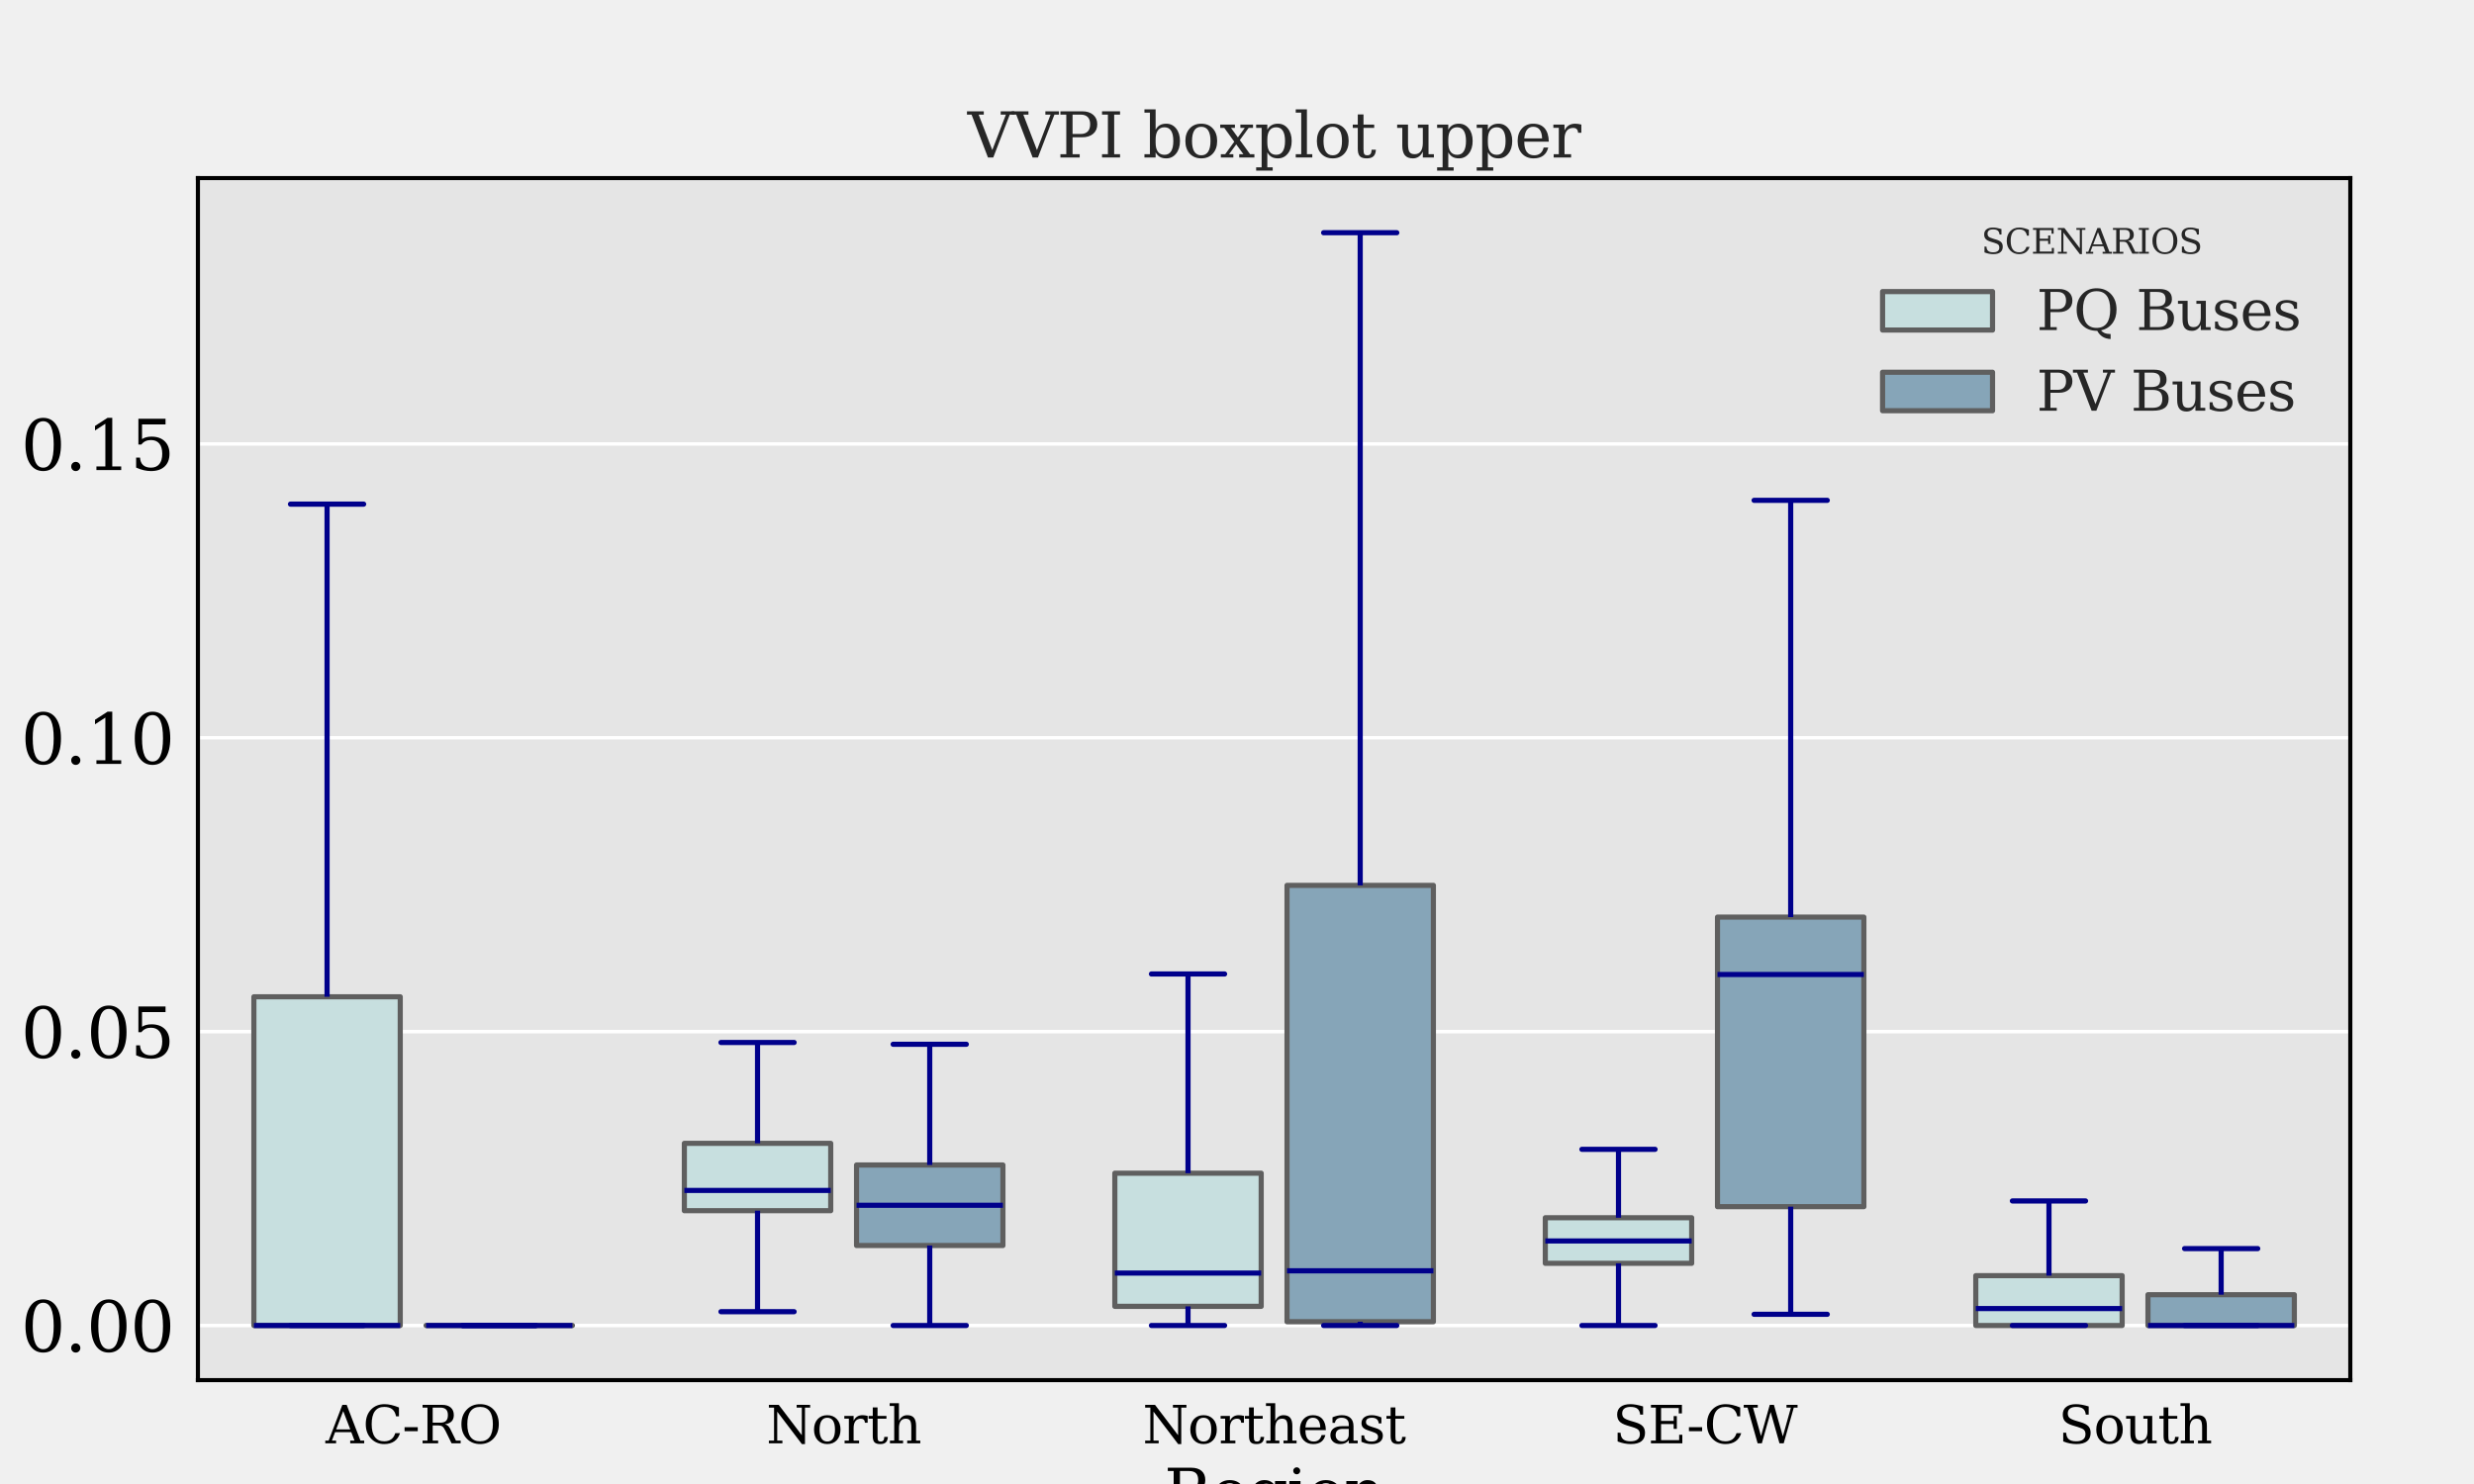 <?xml version="1.0" encoding="utf-8" standalone="no"?>
<!DOCTYPE svg PUBLIC "-//W3C//DTD SVG 1.1//EN"
  "http://www.w3.org/Graphics/SVG/1.1/DTD/svg11.dtd">
<svg xmlns:xlink="http://www.w3.org/1999/xlink" width="720pt" height="432pt" viewBox="0 0 720 432" xmlns="http://www.w3.org/2000/svg" version="1.1">
 <defs>
  <style type="text/css">*{stroke-linejoin: round; stroke-linecap: butt}</style>
 </defs>
 <g id="figure_1">
  <g id="patch_1">
   <path d="M 0 432 
L 720 432 
L 720 0 
L 0 0 
z
" style="fill: #f0f0f0"/>
  </g>
  <g id="axes_1">
   <g id="patch_2">
    <path d="M 57.6 401.76 
L 684 401.76 
L 684 51.84 
L 57.6 51.84 
z
" style="fill: #e5e5e5"/>
   </g>
   <g id="matplotlib.axis_1">
    <g id="xtick_1">
     <g id="line2d_1"/>
     <g id="text_1">
      <!-- AC-RO -->
      <g transform="translate(94.754 420.158) scale(0.15 -0.15)">
       <defs>
        <path id="DejaVuSerif-41" d="M 1281 1691 
L 2994 1691 
L 2138 3909 
L 1281 1691 
z
M -38 0 
L -38 331 
L 372 331 
L 2034 4666 
L 2559 4666 
L 4225 331 
L 4684 331 
L 4684 0 
L 2988 0 
L 2988 331 
L 3506 331 
L 3116 1356 
L 1153 1356 
L 763 331 
L 1275 331 
L 1275 0 
L -38 0 
z
" transform="scale(0.016)"/>
        <path id="DejaVuSerif-43" d="M 4513 1234 
Q 4306 581 3820 245 
Q 3334 -91 2591 -91 
Q 2134 -91 1743 65 
Q 1353 222 1050 525 
Q 700 875 529 1320 
Q 359 1766 359 2328 
Q 359 3416 987 4083 
Q 1616 4750 2644 4750 
Q 3025 4750 3456 4650 
Q 3888 4550 4384 4347 
L 4384 3272 
L 4031 3272 
Q 3916 3859 3567 4137 
Q 3219 4416 2591 4416 
Q 1844 4416 1459 3886 
Q 1075 3356 1075 2328 
Q 1075 1303 1459 773 
Q 1844 244 2591 244 
Q 3113 244 3450 492 
Q 3788 741 3938 1234 
L 4513 1234 
z
" transform="scale(0.016)"/>
        <path id="DejaVuSerif-2d" d="M 281 1959 
L 1881 1959 
L 1881 1472 
L 281 1472 
L 281 1959 
z
" transform="scale(0.016)"/>
        <path id="DejaVuSerif-52" d="M 3066 2316 
Q 3284 2256 3442 2114 
Q 3600 1972 3725 1716 
L 4403 331 
L 4972 331 
L 4972 0 
L 3872 0 
L 3144 1484 
Q 2934 1916 2759 2042 
Q 2584 2169 2278 2169 
L 1581 2169 
L 1581 331 
L 2241 331 
L 2241 0 
L 353 0 
L 353 331 
L 947 331 
L 947 4331 
L 353 4331 
L 353 4666 
L 2719 4666 
Q 3400 4666 3770 4341 
Q 4141 4016 4141 3419 
Q 4141 2938 3870 2661 
Q 3600 2384 3066 2316 
z
M 1581 2503 
L 2503 2503 
Q 2975 2503 3200 2726 
Q 3425 2950 3425 3419 
Q 3425 3888 3200 4109 
Q 2975 4331 2503 4331 
L 1581 4331 
L 1581 2503 
z
" transform="scale(0.016)"/>
        <path id="DejaVuSerif-4f" d="M 2625 244 
Q 3391 244 3781 770 
Q 4172 1297 4172 2328 
Q 4172 3363 3781 3889 
Q 3391 4416 2625 4416 
Q 1856 4416 1465 3889 
Q 1075 3363 1075 2328 
Q 1075 1297 1465 770 
Q 1856 244 2625 244 
z
M 2625 -91 
Q 2150 -91 1751 65 
Q 1353 222 1050 525 
Q 700 875 529 1319 
Q 359 1763 359 2328 
Q 359 2894 529 3339 
Q 700 3784 1050 4134 
Q 1356 4441 1750 4595 
Q 2144 4750 2625 4750 
Q 3641 4750 4266 4084 
Q 4891 3419 4891 2328 
Q 4891 1769 4719 1320 
Q 4547 872 4197 525 
Q 3891 219 3497 64 
Q 3103 -91 2625 -91 
z
" transform="scale(0.016)"/>
       </defs>
       <use xlink:href="#DejaVuSerif-41"/>
       <use xlink:href="#DejaVuSerif-43" x="72.217"/>
       <use xlink:href="#DejaVuSerif-2d" x="148.73"/>
       <use xlink:href="#DejaVuSerif-52" x="182.52"/>
       <use xlink:href="#DejaVuSerif-4f" x="257.812"/>
      </g>
     </g>
    </g>
    <g id="xtick_2">
     <g id="line2d_2"/>
     <g id="text_2">
      <!-- North -->
      <g transform="translate(223.013 420.158) scale(0.15 -0.15)">
       <defs>
        <path id="DejaVuSerif-4e" d="M 313 0 
L 313 331 
L 941 331 
L 941 4331 
L 313 4331 
L 313 4666 
L 1509 4666 
L 4306 984 
L 4306 4331 
L 3681 4331 
L 3681 4666 
L 5319 4666 
L 5319 4331 
L 4691 4331 
L 4691 -91 
L 4313 -91 
L 1325 3841 
L 1325 331 
L 1953 331 
L 1953 0 
L 313 0 
z
" transform="scale(0.016)"/>
        <path id="DejaVuSerif-6f" d="M 1925 219 
Q 2388 219 2623 584 
Q 2859 950 2859 1663 
Q 2859 2375 2623 2739 
Q 2388 3103 1925 3103 
Q 1463 3103 1227 2739 
Q 991 2375 991 1663 
Q 991 950 1228 584 
Q 1466 219 1925 219 
z
M 1925 -91 
Q 1200 -91 759 389 
Q 319 869 319 1663 
Q 319 2456 758 2934 
Q 1197 3413 1925 3413 
Q 2653 3413 3092 2934 
Q 3531 2456 3531 1663 
Q 3531 869 3092 389 
Q 2653 -91 1925 -91 
z
" transform="scale(0.016)"/>
        <path id="DejaVuSerif-72" d="M 3059 3328 
L 3059 2497 
L 2728 2497 
Q 2713 2744 2591 2866 
Q 2469 2988 2234 2988 
Q 1809 2988 1582 2694 
Q 1356 2400 1356 1850 
L 1356 331 
L 2022 331 
L 2022 0 
L 263 0 
L 263 331 
L 781 331 
L 781 2994 
L 231 2994 
L 231 3322 
L 1356 3322 
L 1356 2731 
Q 1525 3078 1790 3245 
Q 2056 3413 2438 3413 
Q 2578 3413 2733 3391 
Q 2888 3369 3059 3328 
z
" transform="scale(0.016)"/>
        <path id="DejaVuSerif-74" d="M 691 2988 
L 184 2988 
L 184 3322 
L 691 3322 
L 691 4353 
L 1269 4353 
L 1269 3322 
L 2350 3322 
L 2350 2988 
L 1269 2988 
L 1269 878 
Q 1269 456 1350 337 
Q 1431 219 1650 219 
Q 1875 219 1978 351 
Q 2081 484 2088 781 
L 2522 781 
Q 2497 328 2275 118 
Q 2053 -91 1600 -91 
Q 1103 -91 897 129 
Q 691 350 691 878 
L 691 2988 
z
" transform="scale(0.016)"/>
        <path id="DejaVuSerif-68" d="M 263 0 
L 263 331 
L 781 331 
L 781 4531 
L 231 4531 
L 231 4863 
L 1356 4863 
L 1356 2731 
Q 1516 3069 1770 3241 
Q 2025 3413 2363 3413 
Q 2913 3413 3172 3097 
Q 3431 2781 3431 2113 
L 3431 331 
L 3944 331 
L 3944 0 
L 2356 0 
L 2356 331 
L 2853 331 
L 2853 1931 
Q 2853 2541 2704 2764 
Q 2556 2988 2175 2988 
Q 1775 2988 1565 2697 
Q 1356 2406 1356 1850 
L 1356 331 
L 1856 331 
L 1856 0 
L 263 0 
z
" transform="scale(0.016)"/>
       </defs>
       <use xlink:href="#DejaVuSerif-4e"/>
       <use xlink:href="#DejaVuSerif-6f" x="87.5"/>
       <use xlink:href="#DejaVuSerif-72" x="147.705"/>
       <use xlink:href="#DejaVuSerif-74" x="195.508"/>
       <use xlink:href="#DejaVuSerif-68" x="235.693"/>
      </g>
     </g>
    </g>
    <g id="xtick_3">
     <g id="line2d_3"/>
     <g id="text_3">
      <!-- Northeast -->
      <g transform="translate(332.52 420.158) scale(0.15 -0.15)">
       <defs>
        <path id="DejaVuSerif-65" d="M 3469 1600 
L 991 1600 
L 991 1575 
Q 991 903 1244 561 
Q 1497 219 1991 219 
Q 2369 219 2611 417 
Q 2853 616 2950 1006 
L 3413 1006 
Q 3275 459 2904 184 
Q 2534 -91 1931 -91 
Q 1203 -91 761 389 
Q 319 869 319 1663 
Q 319 2450 753 2931 
Q 1188 3413 1894 3413 
Q 2647 3413 3050 2948 
Q 3453 2484 3469 1600 
z
M 2791 1931 
Q 2772 2513 2545 2808 
Q 2319 3103 1894 3103 
Q 1497 3103 1269 2806 
Q 1041 2509 991 1931 
L 2791 1931 
z
" transform="scale(0.016)"/>
        <path id="DejaVuSerif-61" d="M 2547 1044 
L 2547 1747 
L 1806 1747 
Q 1378 1747 1168 1562 
Q 959 1378 959 997 
Q 959 650 1171 447 
Q 1384 244 1747 244 
Q 2106 244 2326 466 
Q 2547 688 2547 1044 
z
M 3122 2075 
L 3122 331 
L 3634 331 
L 3634 0 
L 2547 0 
L 2547 359 
Q 2356 128 2106 18 
Q 1856 -91 1522 -91 
Q 969 -91 644 203 
Q 319 497 319 997 
Q 319 1513 691 1797 
Q 1063 2081 1741 2081 
L 2547 2081 
L 2547 2309 
Q 2547 2688 2317 2895 
Q 2088 3103 1672 3103 
Q 1328 3103 1125 2947 
Q 922 2791 872 2484 
L 575 2484 
L 575 3156 
Q 875 3284 1158 3348 
Q 1441 3413 1709 3413 
Q 2400 3413 2761 3070 
Q 3122 2728 3122 2075 
z
" transform="scale(0.016)"/>
        <path id="DejaVuSerif-73" d="M 359 184 
L 359 959 
L 691 959 
Q 703 588 923 403 
Q 1144 219 1575 219 
Q 1963 219 2166 364 
Q 2369 509 2369 788 
Q 2369 1006 2220 1140 
Q 2072 1275 1594 1428 
L 1178 1569 
Q 750 1706 558 1912 
Q 366 2119 366 2438 
Q 366 2894 700 3153 
Q 1034 3413 1625 3413 
Q 1888 3413 2178 3344 
Q 2469 3275 2778 3144 
L 2778 2419 
L 2447 2419 
Q 2434 2741 2221 2922 
Q 2009 3103 1644 3103 
Q 1281 3103 1095 2975 
Q 909 2847 909 2591 
Q 909 2381 1050 2254 
Q 1191 2128 1613 1997 
L 2069 1856 
Q 2541 1709 2748 1489 
Q 2956 1269 2956 922 
Q 2956 450 2595 179 
Q 2234 -91 1600 -91 
Q 1278 -91 972 -22 
Q 666 47 359 184 
z
" transform="scale(0.016)"/>
       </defs>
       <use xlink:href="#DejaVuSerif-4e"/>
       <use xlink:href="#DejaVuSerif-6f" x="87.5"/>
       <use xlink:href="#DejaVuSerif-72" x="147.705"/>
       <use xlink:href="#DejaVuSerif-74" x="195.508"/>
       <use xlink:href="#DejaVuSerif-68" x="235.693"/>
       <use xlink:href="#DejaVuSerif-65" x="300.098"/>
       <use xlink:href="#DejaVuSerif-61" x="359.277"/>
       <use xlink:href="#DejaVuSerif-73" x="418.896"/>
       <use xlink:href="#DejaVuSerif-74" x="470.215"/>
      </g>
     </g>
    </g>
    <g id="xtick_4">
     <g id="line2d_4"/>
     <g id="text_4">
      <!-- SE-CW -->
      <g transform="translate(469.345 420.158) scale(0.15 -0.15)">
       <defs>
        <path id="DejaVuSerif-53" d="M 594 225 
L 594 1288 
L 953 1284 
Q 969 753 1261 498 
Q 1553 244 2150 244 
Q 2706 244 2998 464 
Q 3291 684 3291 1106 
Q 3291 1444 3114 1625 
Q 2938 1806 2369 1978 
L 1753 2163 
Q 1084 2366 811 2669 
Q 538 2972 538 3500 
Q 538 4094 959 4422 
Q 1381 4750 2144 4750 
Q 2469 4750 2856 4679 
Q 3244 4609 3681 4475 
L 3681 3481 
L 3328 3481 
Q 3275 3975 2998 4195 
Q 2722 4416 2156 4416 
Q 1663 4416 1405 4214 
Q 1147 4013 1147 3628 
Q 1147 3294 1340 3103 
Q 1534 2913 2163 2725 
L 2741 2553 
Q 3375 2363 3645 2067 
Q 3916 1772 3916 1275 
Q 3916 597 3481 253 
Q 3047 -91 2188 -91 
Q 1803 -91 1404 -12 
Q 1006 66 594 225 
z
" transform="scale(0.016)"/>
        <path id="DejaVuSerif-45" d="M 353 0 
L 353 331 
L 947 331 
L 947 4331 
L 353 4331 
L 353 4666 
L 4109 4666 
L 4109 3628 
L 3725 3628 
L 3725 4281 
L 1581 4281 
L 1581 2719 
L 3109 2719 
L 3109 3303 
L 3494 3303 
L 3494 1753 
L 3109 1753 
L 3109 2338 
L 1581 2338 
L 1581 384 
L 3775 384 
L 3775 1038 
L 4159 1038 
L 4159 0 
L 353 0 
z
" transform="scale(0.016)"/>
        <path id="DejaVuSerif-57" d="M 4878 0 
L 4366 0 
L 3297 3794 
L 2228 0 
L 1716 0 
L 494 4331 
L 31 4331 
L 31 4666 
L 1734 4666 
L 1734 4331 
L 1153 4331 
L 2125 884 
L 3188 4666 
L 3694 4666 
L 4775 844 
L 5753 4331 
L 5216 4331 
L 5216 4666 
L 6559 4666 
L 6559 4331 
L 6100 4331 
L 4878 0 
z
" transform="scale(0.016)"/>
       </defs>
       <use xlink:href="#DejaVuSerif-53"/>
       <use xlink:href="#DejaVuSerif-45" x="68.506"/>
       <use xlink:href="#DejaVuSerif-2d" x="143.379"/>
       <use xlink:href="#DejaVuSerif-43" x="177.168"/>
       <use xlink:href="#DejaVuSerif-57" x="253.682"/>
      </g>
     </g>
    </g>
    <g id="xtick_5">
     <g id="line2d_5"/>
     <g id="text_5">
      <!-- South -->
      <g transform="translate(599.032 420.158) scale(0.15 -0.15)">
       <defs>
        <path id="DejaVuSerif-75" d="M 2266 3322 
L 3341 3322 
L 3341 331 
L 3884 331 
L 3884 0 
L 2766 0 
L 2766 588 
Q 2606 256 2353 82 
Q 2100 -91 1766 -91 
Q 1213 -91 952 223 
Q 691 538 691 1209 
L 691 2988 
L 172 2988 
L 172 3322 
L 1269 3322 
L 1269 1388 
Q 1269 781 1417 556 
Q 1566 331 1947 331 
Q 2347 331 2556 625 
Q 2766 919 2766 1478 
L 2766 2988 
L 2266 2988 
L 2266 3322 
z
" transform="scale(0.016)"/>
       </defs>
       <use xlink:href="#DejaVuSerif-53"/>
       <use xlink:href="#DejaVuSerif-6f" x="68.506"/>
       <use xlink:href="#DejaVuSerif-75" x="128.711"/>
       <use xlink:href="#DejaVuSerif-74" x="193.115"/>
       <use xlink:href="#DejaVuSerif-68" x="233.301"/>
      </g>
     </g>
    </g>
    <g id="text_6">
     <!-- Region -->
     <g transform="translate(338.842 440.698) scale(0.18 -0.18)">
      <defs>
       <path id="DejaVuSerif-67" d="M 3359 2988 
L 3359 72 
Q 3359 -644 2965 -1033 
Q 2572 -1422 1844 -1422 
Q 1516 -1422 1216 -1362 
Q 916 -1303 641 -1184 
L 641 -488 
L 941 -488 
Q 997 -813 1206 -963 
Q 1416 -1113 1806 -1113 
Q 2313 -1113 2548 -827 
Q 2784 -541 2784 72 
L 2784 519 
Q 2616 206 2355 57 
Q 2094 -91 1709 -91 
Q 1097 -91 708 395 
Q 319 881 319 1663 
Q 319 2444 706 2928 
Q 1094 3413 1709 3413 
Q 2094 3413 2355 3264 
Q 2616 3116 2784 2803 
L 2784 3322 
L 3909 3322 
L 3909 2988 
L 3359 2988 
z
M 2784 1825 
Q 2784 2422 2554 2737 
Q 2325 3053 1888 3053 
Q 1444 3053 1217 2703 
Q 991 2353 991 1663 
Q 991 975 1217 622 
Q 1444 269 1888 269 
Q 2325 269 2554 583 
Q 2784 897 2784 1497 
L 2784 1825 
z
" transform="scale(0.016)"/>
       <path id="DejaVuSerif-69" d="M 622 4353 
Q 622 4497 726 4603 
Q 831 4709 978 4709 
Q 1122 4709 1226 4603 
Q 1331 4497 1331 4353 
Q 1331 4206 1228 4103 
Q 1125 4000 978 4000 
Q 831 4000 726 4103 
Q 622 4206 622 4353 
z
M 1356 331 
L 1900 331 
L 1900 0 
L 231 0 
L 231 331 
L 781 331 
L 781 2988 
L 231 2988 
L 231 3322 
L 1356 3322 
L 1356 331 
z
" transform="scale(0.016)"/>
       <path id="DejaVuSerif-6e" d="M 263 0 
L 263 331 
L 781 331 
L 781 2988 
L 231 2988 
L 231 3322 
L 1356 3322 
L 1356 2731 
Q 1516 3069 1770 3241 
Q 2025 3413 2363 3413 
Q 2913 3413 3172 3097 
Q 3431 2781 3431 2113 
L 3431 331 
L 3944 331 
L 3944 0 
L 2356 0 
L 2356 331 
L 2853 331 
L 2853 1931 
Q 2853 2541 2703 2767 
Q 2553 2994 2175 2994 
Q 1775 2994 1565 2701 
Q 1356 2409 1356 1850 
L 1356 331 
L 1856 331 
L 1856 0 
L 263 0 
z
" transform="scale(0.016)"/>
      </defs>
      <use xlink:href="#DejaVuSerif-52"/>
      <use xlink:href="#DejaVuSerif-65" x="75.293"/>
      <use xlink:href="#DejaVuSerif-67" x="134.473"/>
      <use xlink:href="#DejaVuSerif-69" x="198.486"/>
      <use xlink:href="#DejaVuSerif-6f" x="230.469"/>
      <use xlink:href="#DejaVuSerif-6e" x="290.674"/>
     </g>
    </g>
   </g>
   <g id="matplotlib.axis_2">
    <g id="ytick_1">
     <g id="line2d_6">
      <path d="M 57.6 385.855 
L 684 385.855 
" clip-path="url(#p5f3a5cc461)" style="fill: none; stroke: #ffffff; stroke-linecap: round"/>
     </g>
     <g id="line2d_7"/>
     <g id="text_7">
      <!-- 0.00 -->
      <g transform="translate(6.069 393.453) scale(0.2 -0.2)">
       <defs>
        <path id="DejaVuSerif-30" d="M 2034 219 
Q 2513 219 2750 744 
Q 2988 1269 2988 2328 
Q 2988 3391 2750 3916 
Q 2513 4441 2034 4441 
Q 1556 4441 1318 3916 
Q 1081 3391 1081 2328 
Q 1081 1269 1318 744 
Q 1556 219 2034 219 
z
M 2034 -91 
Q 1275 -91 848 546 
Q 422 1184 422 2328 
Q 422 3475 848 4112 
Q 1275 4750 2034 4750 
Q 2797 4750 3222 4112 
Q 3647 3475 3647 2328 
Q 3647 1184 3222 546 
Q 2797 -91 2034 -91 
z
" transform="scale(0.016)"/>
        <path id="DejaVuSerif-2e" d="M 603 325 
Q 603 500 722 622 
Q 841 744 1019 744 
Q 1191 744 1312 622 
Q 1434 500 1434 325 
Q 1434 153 1312 31 
Q 1191 -91 1019 -91 
Q 841 -91 722 29 
Q 603 150 603 325 
z
" transform="scale(0.016)"/>
       </defs>
       <use xlink:href="#DejaVuSerif-30"/>
       <use xlink:href="#DejaVuSerif-2e" x="63.623"/>
       <use xlink:href="#DejaVuSerif-30" x="95.41"/>
       <use xlink:href="#DejaVuSerif-30" x="159.033"/>
      </g>
     </g>
    </g>
    <g id="ytick_2">
     <g id="line2d_8">
      <path d="M 57.6 300.316 
L 684 300.316 
" clip-path="url(#p5f3a5cc461)" style="fill: none; stroke: #ffffff; stroke-linecap: round"/>
     </g>
     <g id="line2d_9"/>
     <g id="text_8">
      <!-- 0.05 -->
      <g transform="translate(6.069 307.914) scale(0.2 -0.2)">
       <defs>
        <path id="DejaVuSerif-35" d="M 3219 4666 
L 3219 4153 
L 1081 4153 
L 1081 2816 
Q 1244 2928 1461 2984 
Q 1678 3041 1947 3041 
Q 2703 3041 3140 2622 
Q 3578 2203 3578 1478 
Q 3578 738 3136 323 
Q 2694 -91 1894 -91 
Q 1572 -91 1234 -12 
Q 897 66 544 225 
L 544 1131 
L 897 1131 
Q 925 688 1179 453 
Q 1434 219 1894 219 
Q 2388 219 2653 544 
Q 2919 869 2919 1478 
Q 2919 2084 2655 2407 
Q 2391 2731 1894 2731 
Q 1613 2731 1398 2631 
Q 1184 2531 1019 2322 
L 750 2322 
L 750 4666 
L 3219 4666 
z
" transform="scale(0.016)"/>
       </defs>
       <use xlink:href="#DejaVuSerif-30"/>
       <use xlink:href="#DejaVuSerif-2e" x="63.623"/>
       <use xlink:href="#DejaVuSerif-30" x="95.41"/>
       <use xlink:href="#DejaVuSerif-35" x="159.033"/>
      </g>
     </g>
    </g>
    <g id="ytick_3">
     <g id="line2d_10">
      <path d="M 57.6 214.777 
L 684 214.777 
" clip-path="url(#p5f3a5cc461)" style="fill: none; stroke: #ffffff; stroke-linecap: round"/>
     </g>
     <g id="line2d_11"/>
     <g id="text_9">
      <!-- 0.10 -->
      <g transform="translate(6.069 222.375) scale(0.2 -0.2)">
       <defs>
        <path id="DejaVuSerif-31" d="M 909 0 
L 909 331 
L 1722 331 
L 1722 4213 
L 781 3603 
L 781 4013 
L 1919 4750 
L 2350 4750 
L 2350 331 
L 3163 331 
L 3163 0 
L 909 0 
z
" transform="scale(0.016)"/>
       </defs>
       <use xlink:href="#DejaVuSerif-30"/>
       <use xlink:href="#DejaVuSerif-2e" x="63.623"/>
       <use xlink:href="#DejaVuSerif-31" x="95.41"/>
       <use xlink:href="#DejaVuSerif-30" x="159.033"/>
      </g>
     </g>
    </g>
    <g id="ytick_4">
     <g id="line2d_12">
      <path d="M 57.6 129.238 
L 684 129.238 
" clip-path="url(#p5f3a5cc461)" style="fill: none; stroke: #ffffff; stroke-linecap: round"/>
     </g>
     <g id="line2d_13"/>
     <g id="text_10">
      <!-- 0.15 -->
      <g transform="translate(6.069 136.836) scale(0.2 -0.2)">
       <use xlink:href="#DejaVuSerif-30"/>
       <use xlink:href="#DejaVuSerif-2e" x="63.623"/>
       <use xlink:href="#DejaVuSerif-31" x="95.41"/>
       <use xlink:href="#DejaVuSerif-35" x="159.033"/>
      </g>
     </g>
    </g>
    <g id="text_11">
     <!-- $\mathrm{VVPI}^\mathrm{u,ind}$ -->
     <g transform="translate(-1.675 267.12) rotate(-90) scale(0.18 -0.18)">
      <defs>
       <path id="DejaVuSerif-56" d="M 1119 4331 
L 2497 750 
L 3872 4331 
L 3347 4331 
L 3347 4666 
L 4716 4666 
L 4716 4331 
L 4263 4331 
L 2597 0 
L 2059 0 
L 403 4331 
L -63 4331 
L -63 4666 
L 1638 4666 
L 1638 4331 
L 1119 4331 
z
" transform="scale(0.016)"/>
       <path id="DejaVuSerif-50" d="M 1581 2375 
L 2406 2375 
Q 2872 2375 3115 2626 
Q 3359 2878 3359 3353 
Q 3359 3831 3115 4081 
Q 2872 4331 2406 4331 
L 1581 4331 
L 1581 2375 
z
M 353 0 
L 353 331 
L 947 331 
L 947 4331 
L 353 4331 
L 353 4666 
L 2559 4666 
Q 3259 4666 3668 4311 
Q 4078 3956 4078 3353 
Q 4078 2753 3668 2397 
Q 3259 2041 2559 2041 
L 1581 2041 
L 1581 331 
L 2303 331 
L 2303 0 
L 353 0 
z
" transform="scale(0.016)"/>
       <path id="DejaVuSerif-49" d="M 1581 331 
L 2175 331 
L 2175 0 
L 353 0 
L 353 331 
L 947 331 
L 947 4331 
L 353 4331 
L 353 4666 
L 2175 4666 
L 2175 4331 
L 1581 4331 
L 1581 331 
z
" transform="scale(0.016)"/>
       <path id="DejaVuSerif-2c" d="M 231 -622 
Q 525 -406 662 -114 
Q 800 178 800 594 
L 800 709 
L 1416 709 
Q 1391 175 1164 -208 
Q 938 -591 481 -872 
L 231 -622 
z
" transform="scale(0.016)"/>
       <path id="DejaVuSerif-64" d="M 3359 331 
L 3909 331 
L 3909 0 
L 2784 0 
L 2784 519 
Q 2616 206 2355 57 
Q 2094 -91 1709 -91 
Q 1097 -91 708 395 
Q 319 881 319 1663 
Q 319 2444 706 2928 
Q 1094 3413 1709 3413 
Q 2094 3413 2355 3264 
Q 2616 3116 2784 2803 
L 2784 4531 
L 2241 4531 
L 2241 4863 
L 3359 4863 
L 3359 331 
z
M 2784 1497 
L 2784 1825 
Q 2784 2422 2554 2737 
Q 2325 3053 1888 3053 
Q 1444 3053 1217 2703 
Q 991 2353 991 1663 
Q 991 975 1217 622 
Q 1444 269 1888 269 
Q 2325 269 2554 583 
Q 2784 897 2784 1497 
z
" transform="scale(0.016)"/>
      </defs>
      <use xlink:href="#DejaVuSerif-56" transform="translate(0 0.477)"/>
      <use xlink:href="#DejaVuSerif-56" transform="translate(72.217 0.477)"/>
      <use xlink:href="#DejaVuSerif-50" transform="translate(144.434 0.477)"/>
      <use xlink:href="#DejaVuSerif-49" transform="translate(211.719 0.477)"/>
      <use xlink:href="#DejaVuSerif-75" transform="translate(252.129 36.811) scale(0.7)"/>
      <use xlink:href="#DejaVuSerif-2c" transform="translate(297.212 36.811) scale(0.7)"/>
      <use xlink:href="#DejaVuSerif-69" transform="translate(332.738 36.811) scale(0.7)"/>
      <use xlink:href="#DejaVuSerif-6e" transform="translate(355.126 36.811) scale(0.7)"/>
      <use xlink:href="#DejaVuSerif-64" transform="translate(400.209 36.811) scale(0.7)"/>
     </g>
    </g>
   </g>
   <g id="patch_3">
    <path d="M 120.24 385.855 
L 120.24 385.855 
L 120.24 385.855 
L 120.24 385.855 
z
" clip-path="url(#p5f3a5cc461)" style="fill: #c7dfdf; stroke: #5f5f5f; stroke-width: 1.5; stroke-linejoin: miter"/>
   </g>
   <g id="patch_4">
    <path d="M 120.24 385.855 
L 120.24 385.855 
L 120.24 385.855 
L 120.24 385.855 
z
" clip-path="url(#p5f3a5cc461)" style="fill: #86a5b8; stroke: #5f5f5f; stroke-width: 1.5; stroke-linejoin: miter"/>
   </g>
   <g id="patch_5">
    <path d="M 73.886 385.855 
L 116.482 385.855 
L 116.482 290.174 
L 73.886 290.174 
L 73.886 385.855 
z
" clip-path="url(#p5f3a5cc461)" style="fill: #c7dfdf; stroke: #5f5f5f; stroke-width: 1.5; stroke-linejoin: miter"/>
   </g>
   <g id="line2d_14">
    <path d="M 95.184 385.855 
L 95.184 385.855 
" clip-path="url(#p5f3a5cc461)" style="fill: none; stroke: #00008b; stroke-width: 1.5"/>
   </g>
   <g id="line2d_15">
    <path d="M 95.184 290.174 
L 95.184 146.754 
" clip-path="url(#p5f3a5cc461)" style="fill: none; stroke: #00008b; stroke-width: 1.5"/>
   </g>
   <g id="line2d_16">
    <path d="M 84.535 385.855 
L 105.833 385.855 
" clip-path="url(#p5f3a5cc461)" style="fill: none; stroke: #00008b; stroke-width: 1.5; stroke-linecap: round"/>
   </g>
   <g id="line2d_17">
    <path d="M 84.535 146.754 
L 105.833 146.754 
" clip-path="url(#p5f3a5cc461)" style="fill: none; stroke: #00008b; stroke-width: 1.5; stroke-linecap: round"/>
   </g>
   <g id="patch_6">
    <path d="M 199.166 352.442 
L 241.762 352.442 
L 241.762 332.831 
L 199.166 332.831 
L 199.166 352.442 
z
" clip-path="url(#p5f3a5cc461)" style="fill: #c7dfdf; stroke: #5f5f5f; stroke-width: 1.5; stroke-linejoin: miter"/>
   </g>
   <g id="line2d_18">
    <path d="M 220.464 352.442 
L 220.464 381.841 
" clip-path="url(#p5f3a5cc461)" style="fill: none; stroke: #00008b; stroke-width: 1.5"/>
   </g>
   <g id="line2d_19">
    <path d="M 220.464 332.831 
L 220.464 303.472 
" clip-path="url(#p5f3a5cc461)" style="fill: none; stroke: #00008b; stroke-width: 1.5"/>
   </g>
   <g id="line2d_20">
    <path d="M 209.815 381.841 
L 231.113 381.841 
" clip-path="url(#p5f3a5cc461)" style="fill: none; stroke: #00008b; stroke-width: 1.5; stroke-linecap: round"/>
   </g>
   <g id="line2d_21">
    <path d="M 209.815 303.472 
L 231.113 303.472 
" clip-path="url(#p5f3a5cc461)" style="fill: none; stroke: #00008b; stroke-width: 1.5; stroke-linecap: round"/>
   </g>
   <g id="patch_7">
    <path d="M 324.446 380.286 
L 367.042 380.286 
L 367.042 341.522 
L 324.446 341.522 
L 324.446 380.286 
z
" clip-path="url(#p5f3a5cc461)" style="fill: #c7dfdf; stroke: #5f5f5f; stroke-width: 1.5; stroke-linejoin: miter"/>
   </g>
   <g id="line2d_22">
    <path d="M 345.744 380.286 
L 345.744 385.855 
" clip-path="url(#p5f3a5cc461)" style="fill: none; stroke: #00008b; stroke-width: 1.5"/>
   </g>
   <g id="line2d_23">
    <path d="M 345.744 341.522 
L 345.744 283.529 
" clip-path="url(#p5f3a5cc461)" style="fill: none; stroke: #00008b; stroke-width: 1.5"/>
   </g>
   <g id="line2d_24">
    <path d="M 335.095 385.855 
L 356.393 385.855 
" clip-path="url(#p5f3a5cc461)" style="fill: none; stroke: #00008b; stroke-width: 1.5; stroke-linecap: round"/>
   </g>
   <g id="line2d_25">
    <path d="M 335.095 283.529 
L 356.393 283.529 
" clip-path="url(#p5f3a5cc461)" style="fill: none; stroke: #00008b; stroke-width: 1.5; stroke-linecap: round"/>
   </g>
   <g id="patch_8">
    <path d="M 449.726 367.764 
L 492.322 367.764 
L 492.322 354.487 
L 449.726 354.487 
L 449.726 367.764 
z
" clip-path="url(#p5f3a5cc461)" style="fill: #c7dfdf; stroke: #5f5f5f; stroke-width: 1.5; stroke-linejoin: miter"/>
   </g>
   <g id="line2d_26">
    <path d="M 471.024 367.764 
L 471.024 385.855 
" clip-path="url(#p5f3a5cc461)" style="fill: none; stroke: #00008b; stroke-width: 1.5"/>
   </g>
   <g id="line2d_27">
    <path d="M 471.024 354.487 
L 471.024 334.574 
" clip-path="url(#p5f3a5cc461)" style="fill: none; stroke: #00008b; stroke-width: 1.5"/>
   </g>
   <g id="line2d_28">
    <path d="M 460.375 385.855 
L 481.673 385.855 
" clip-path="url(#p5f3a5cc461)" style="fill: none; stroke: #00008b; stroke-width: 1.5; stroke-linecap: round"/>
   </g>
   <g id="line2d_29">
    <path d="M 460.375 334.574 
L 481.673 334.574 
" clip-path="url(#p5f3a5cc461)" style="fill: none; stroke: #00008b; stroke-width: 1.5; stroke-linecap: round"/>
   </g>
   <g id="patch_9">
    <path d="M 575.006 385.855 
L 617.602 385.855 
L 617.602 371.353 
L 575.006 371.353 
L 575.006 385.855 
z
" clip-path="url(#p5f3a5cc461)" style="fill: #c7dfdf; stroke: #5f5f5f; stroke-width: 1.5; stroke-linejoin: miter"/>
   </g>
   <g id="line2d_30">
    <path d="M 596.304 385.855 
L 596.304 385.855 
" clip-path="url(#p5f3a5cc461)" style="fill: none; stroke: #00008b; stroke-width: 1.5"/>
   </g>
   <g id="line2d_31">
    <path d="M 596.304 371.353 
L 596.304 349.602 
" clip-path="url(#p5f3a5cc461)" style="fill: none; stroke: #00008b; stroke-width: 1.5"/>
   </g>
   <g id="line2d_32">
    <path d="M 585.655 385.855 
L 606.953 385.855 
" clip-path="url(#p5f3a5cc461)" style="fill: none; stroke: #00008b; stroke-width: 1.5; stroke-linecap: round"/>
   </g>
   <g id="line2d_33">
    <path d="M 585.655 349.602 
L 606.953 349.602 
" clip-path="url(#p5f3a5cc461)" style="fill: none; stroke: #00008b; stroke-width: 1.5; stroke-linecap: round"/>
   </g>
   <g id="patch_10">
    <path d="M 123.998 385.855 
L 166.594 385.855 
L 166.594 385.855 
L 123.998 385.855 
L 123.998 385.855 
z
" clip-path="url(#p5f3a5cc461)" style="fill: #86a5b8; stroke: #5f5f5f; stroke-width: 1.5; stroke-linejoin: miter"/>
   </g>
   <g id="line2d_34">
    <path d="M 145.296 385.855 
L 145.296 385.855 
" clip-path="url(#p5f3a5cc461)" style="fill: none; stroke: #00008b; stroke-width: 1.5"/>
   </g>
   <g id="line2d_35">
    <path d="M 145.296 385.855 
L 145.296 385.855 
" clip-path="url(#p5f3a5cc461)" style="fill: none; stroke: #00008b; stroke-width: 1.5"/>
   </g>
   <g id="line2d_36">
    <path d="M 134.647 385.855 
L 155.945 385.855 
" clip-path="url(#p5f3a5cc461)" style="fill: none; stroke: #00008b; stroke-width: 1.5; stroke-linecap: round"/>
   </g>
   <g id="line2d_37">
    <path d="M 134.647 385.855 
L 155.945 385.855 
" clip-path="url(#p5f3a5cc461)" style="fill: none; stroke: #00008b; stroke-width: 1.5; stroke-linecap: round"/>
   </g>
   <g id="patch_11">
    <path d="M 249.278 362.579 
L 291.874 362.579 
L 291.874 339.138 
L 249.278 339.138 
L 249.278 362.579 
z
" clip-path="url(#p5f3a5cc461)" style="fill: #86a5b8; stroke: #5f5f5f; stroke-width: 1.5; stroke-linejoin: miter"/>
   </g>
   <g id="line2d_38">
    <path d="M 270.576 362.579 
L 270.576 385.855 
" clip-path="url(#p5f3a5cc461)" style="fill: none; stroke: #00008b; stroke-width: 1.5"/>
   </g>
   <g id="line2d_39">
    <path d="M 270.576 339.138 
L 270.576 303.989 
" clip-path="url(#p5f3a5cc461)" style="fill: none; stroke: #00008b; stroke-width: 1.5"/>
   </g>
   <g id="line2d_40">
    <path d="M 259.927 385.855 
L 281.225 385.855 
" clip-path="url(#p5f3a5cc461)" style="fill: none; stroke: #00008b; stroke-width: 1.5; stroke-linecap: round"/>
   </g>
   <g id="line2d_41">
    <path d="M 259.927 303.989 
L 281.225 303.989 
" clip-path="url(#p5f3a5cc461)" style="fill: none; stroke: #00008b; stroke-width: 1.5; stroke-linecap: round"/>
   </g>
   <g id="patch_12">
    <path d="M 374.558 384.759 
L 417.154 384.759 
L 417.154 257.733 
L 374.558 257.733 
L 374.558 384.759 
z
" clip-path="url(#p5f3a5cc461)" style="fill: #86a5b8; stroke: #5f5f5f; stroke-width: 1.5; stroke-linejoin: miter"/>
   </g>
   <g id="line2d_42">
    <path d="M 395.856 384.759 
L 395.856 385.855 
" clip-path="url(#p5f3a5cc461)" style="fill: none; stroke: #00008b; stroke-width: 1.5"/>
   </g>
   <g id="line2d_43">
    <path d="M 395.856 257.733 
L 395.856 67.745 
" clip-path="url(#p5f3a5cc461)" style="fill: none; stroke: #00008b; stroke-width: 1.5"/>
   </g>
   <g id="line2d_44">
    <path d="M 385.207 385.855 
L 406.505 385.855 
" clip-path="url(#p5f3a5cc461)" style="fill: none; stroke: #00008b; stroke-width: 1.5; stroke-linecap: round"/>
   </g>
   <g id="line2d_45">
    <path d="M 385.207 67.745 
L 406.505 67.745 
" clip-path="url(#p5f3a5cc461)" style="fill: none; stroke: #00008b; stroke-width: 1.5; stroke-linecap: round"/>
   </g>
   <g id="patch_13">
    <path d="M 499.838 351.27 
L 542.434 351.27 
L 542.434 266.983 
L 499.838 266.983 
L 499.838 351.27 
z
" clip-path="url(#p5f3a5cc461)" style="fill: #86a5b8; stroke: #5f5f5f; stroke-width: 1.5; stroke-linejoin: miter"/>
   </g>
   <g id="line2d_46">
    <path d="M 521.136 351.27 
L 521.136 382.602 
" clip-path="url(#p5f3a5cc461)" style="fill: none; stroke: #00008b; stroke-width: 1.5"/>
   </g>
   <g id="line2d_47">
    <path d="M 521.136 266.983 
L 521.136 145.651 
" clip-path="url(#p5f3a5cc461)" style="fill: none; stroke: #00008b; stroke-width: 1.5"/>
   </g>
   <g id="line2d_48">
    <path d="M 510.487 382.602 
L 531.785 382.602 
" clip-path="url(#p5f3a5cc461)" style="fill: none; stroke: #00008b; stroke-width: 1.5; stroke-linecap: round"/>
   </g>
   <g id="line2d_49">
    <path d="M 510.487 145.651 
L 531.785 145.651 
" clip-path="url(#p5f3a5cc461)" style="fill: none; stroke: #00008b; stroke-width: 1.5; stroke-linecap: round"/>
   </g>
   <g id="patch_14">
    <path d="M 625.118 385.855 
L 667.714 385.855 
L 667.714 376.898 
L 625.118 376.898 
L 625.118 385.855 
z
" clip-path="url(#p5f3a5cc461)" style="fill: #86a5b8; stroke: #5f5f5f; stroke-width: 1.5; stroke-linejoin: miter"/>
   </g>
   <g id="line2d_50">
    <path d="M 646.416 385.855 
L 646.416 385.855 
" clip-path="url(#p5f3a5cc461)" style="fill: none; stroke: #00008b; stroke-width: 1.5"/>
   </g>
   <g id="line2d_51">
    <path d="M 646.416 376.898 
L 646.416 363.47 
" clip-path="url(#p5f3a5cc461)" style="fill: none; stroke: #00008b; stroke-width: 1.5"/>
   </g>
   <g id="line2d_52">
    <path d="M 635.767 385.855 
L 657.065 385.855 
" clip-path="url(#p5f3a5cc461)" style="fill: none; stroke: #00008b; stroke-width: 1.5; stroke-linecap: round"/>
   </g>
   <g id="line2d_53">
    <path d="M 635.767 363.47 
L 657.065 363.47 
" clip-path="url(#p5f3a5cc461)" style="fill: none; stroke: #00008b; stroke-width: 1.5; stroke-linecap: round"/>
   </g>
   <g id="line2d_54">
    <path d="M 73.886 385.855 
L 116.482 385.855 
" clip-path="url(#p5f3a5cc461)" style="fill: none; stroke: #00008b; stroke-width: 1.5"/>
   </g>
   <g id="line2d_55">
    <path d="M 199.166 346.545 
L 241.762 346.545 
" clip-path="url(#p5f3a5cc461)" style="fill: none; stroke: #00008b; stroke-width: 1.5"/>
   </g>
   <g id="line2d_56">
    <path d="M 324.446 370.605 
L 367.042 370.605 
" clip-path="url(#p5f3a5cc461)" style="fill: none; stroke: #00008b; stroke-width: 1.5"/>
   </g>
   <g id="line2d_57">
    <path d="M 449.726 361.249 
L 492.322 361.249 
" clip-path="url(#p5f3a5cc461)" style="fill: none; stroke: #00008b; stroke-width: 1.5"/>
   </g>
   <g id="line2d_58">
    <path d="M 575.006 380.933 
L 617.602 380.933 
" clip-path="url(#p5f3a5cc461)" style="fill: none; stroke: #00008b; stroke-width: 1.5"/>
   </g>
   <g id="line2d_59">
    <path d="M 123.998 385.855 
L 166.594 385.855 
" clip-path="url(#p5f3a5cc461)" style="fill: none; stroke: #00008b; stroke-width: 1.5"/>
   </g>
   <g id="line2d_60">
    <path d="M 249.278 350.86 
L 291.874 350.86 
" clip-path="url(#p5f3a5cc461)" style="fill: none; stroke: #00008b; stroke-width: 1.5"/>
   </g>
   <g id="line2d_61">
    <path d="M 374.558 369.936 
L 417.154 369.936 
" clip-path="url(#p5f3a5cc461)" style="fill: none; stroke: #00008b; stroke-width: 1.5"/>
   </g>
   <g id="line2d_62">
    <path d="M 499.838 283.682 
L 542.434 283.682 
" clip-path="url(#p5f3a5cc461)" style="fill: none; stroke: #00008b; stroke-width: 1.5"/>
   </g>
   <g id="line2d_63">
    <path d="M 625.118 385.855 
L 667.714 385.855 
" clip-path="url(#p5f3a5cc461)" style="fill: none; stroke: #00008b; stroke-width: 1.5"/>
   </g>
   <g id="patch_15">
    <path d="M 57.6 401.76 
L 57.6 51.84 
" style="fill: none; stroke: #000000; stroke-width: 1.2; stroke-linejoin: miter; stroke-linecap: square"/>
   </g>
   <g id="patch_16">
    <path d="M 684 401.76 
L 684 51.84 
" style="fill: none; stroke: #000000; stroke-width: 1.2; stroke-linejoin: miter; stroke-linecap: square"/>
   </g>
   <g id="patch_17">
    <path d="M 57.6 401.76 
L 684 401.76 
" style="fill: none; stroke: #000000; stroke-width: 1.2; stroke-linejoin: miter; stroke-linecap: square"/>
   </g>
   <g id="patch_18">
    <path d="M 57.6 51.84 
L 684 51.84 
" style="fill: none; stroke: #000000; stroke-width: 1.2; stroke-linejoin: miter; stroke-linecap: square"/>
   </g>
   <g id="text_12">
    <!-- VVPI boxplot upper -->
    <g style="fill: #262626" transform="translate(281.592 45.84) scale(0.18 -0.18)">
     <defs>
      <path id="DejaVuSerif-20" transform="scale(0.016)"/>
      <path id="DejaVuSerif-62" d="M 738 331 
L 738 4531 
L 184 4531 
L 184 4863 
L 1313 4863 
L 1313 2803 
Q 1481 3116 1742 3264 
Q 2003 3413 2388 3413 
Q 3000 3413 3387 2928 
Q 3775 2444 3775 1663 
Q 3775 881 3387 395 
Q 3000 -91 2388 -91 
Q 2003 -91 1742 57 
Q 1481 206 1313 519 
L 1313 0 
L 184 0 
L 184 331 
L 738 331 
z
M 1313 1497 
Q 1313 897 1542 583 
Q 1772 269 2209 269 
Q 2650 269 2876 622 
Q 3103 975 3103 1663 
Q 3103 2353 2876 2703 
Q 2650 3053 2209 3053 
Q 1772 3053 1542 2737 
Q 1313 2422 1313 1825 
L 1313 1497 
z
" transform="scale(0.016)"/>
      <path id="DejaVuSerif-78" d="M 1863 2028 
L 2559 2988 
L 2113 2988 
L 2113 3322 
L 3391 3322 
L 3391 2988 
L 2950 2988 
L 2059 1759 
L 3097 331 
L 3531 331 
L 3531 0 
L 1997 0 
L 1997 331 
L 2419 331 
L 1697 1325 
L 972 331 
L 1403 331 
L 1403 0 
L 141 0 
L 141 331 
L 581 331 
L 1497 1594 
L 488 2988 
L 78 2988 
L 78 3322 
L 1563 3322 
L 1563 2988 
L 1166 2988 
L 1863 2028 
z
" transform="scale(0.016)"/>
      <path id="DejaVuSerif-70" d="M 1313 1825 
L 1313 1497 
Q 1313 897 1542 583 
Q 1772 269 2209 269 
Q 2650 269 2876 622 
Q 3103 975 3103 1663 
Q 3103 2353 2876 2703 
Q 2650 3053 2209 3053 
Q 1772 3053 1542 2737 
Q 1313 2422 1313 1825 
z
M 738 2988 
L 184 2988 
L 184 3322 
L 1313 3322 
L 1313 2803 
Q 1481 3116 1742 3264 
Q 2003 3413 2388 3413 
Q 3000 3413 3387 2928 
Q 3775 2444 3775 1663 
Q 3775 881 3387 395 
Q 3000 -91 2388 -91 
Q 2003 -91 1742 57 
Q 1481 206 1313 519 
L 1313 -997 
L 1856 -997 
L 1856 -1331 
L 184 -1331 
L 184 -997 
L 738 -997 
L 738 2988 
z
" transform="scale(0.016)"/>
      <path id="DejaVuSerif-6c" d="M 1313 331 
L 1856 331 
L 1856 0 
L 184 0 
L 184 331 
L 738 331 
L 738 4531 
L 184 4531 
L 184 4863 
L 1313 4863 
L 1313 331 
z
" transform="scale(0.016)"/>
     </defs>
     <use xlink:href="#DejaVuSerif-56"/>
     <use xlink:href="#DejaVuSerif-56" x="72.217"/>
     <use xlink:href="#DejaVuSerif-50" x="144.434"/>
     <use xlink:href="#DejaVuSerif-49" x="211.719"/>
     <use xlink:href="#DejaVuSerif-20" x="251.221"/>
     <use xlink:href="#DejaVuSerif-62" x="283.008"/>
     <use xlink:href="#DejaVuSerif-6f" x="347.021"/>
     <use xlink:href="#DejaVuSerif-78" x="407.227"/>
     <use xlink:href="#DejaVuSerif-70" x="463.623"/>
     <use xlink:href="#DejaVuSerif-6c" x="527.637"/>
     <use xlink:href="#DejaVuSerif-6f" x="559.619"/>
     <use xlink:href="#DejaVuSerif-74" x="619.824"/>
     <use xlink:href="#DejaVuSerif-20" x="660.01"/>
     <use xlink:href="#DejaVuSerif-75" x="691.797"/>
     <use xlink:href="#DejaVuSerif-70" x="756.201"/>
     <use xlink:href="#DejaVuSerif-70" x="820.215"/>
     <use xlink:href="#DejaVuSerif-65" x="884.229"/>
     <use xlink:href="#DejaVuSerif-72" x="943.408"/>
    </g>
   </g>
   <g id="legend_1">
    <g id="text_13">
     <!-- SCENARIOS -->
     <g style="fill: #262626" transform="translate(576.589 73.838) scale(0.1 -0.1)">
      <use xlink:href="#DejaVuSerif-53"/>
      <use xlink:href="#DejaVuSerif-43" x="68.506"/>
      <use xlink:href="#DejaVuSerif-45" x="145.02"/>
      <use xlink:href="#DejaVuSerif-4e" x="218.018"/>
      <use xlink:href="#DejaVuSerif-41" x="305.518"/>
      <use xlink:href="#DejaVuSerif-52" x="377.734"/>
      <use xlink:href="#DejaVuSerif-49" x="453.027"/>
      <use xlink:href="#DejaVuSerif-4f" x="492.529"/>
      <use xlink:href="#DejaVuSerif-53" x="574.512"/>
     </g>
    </g>
    <g id="patch_19">
     <path d="M 547.88 96.076 
L 579.88 96.076 
L 579.88 84.876 
L 547.88 84.876 
z
" style="fill: #c7dfdf; stroke: #5f5f5f; stroke-width: 1.5; stroke-linejoin: miter"/>
    </g>
    <g id="text_14">
     <!-- PQ Buses -->
     <g style="fill: #262626" transform="translate(592.68 96.076) scale(0.16 -0.16)">
      <defs>
       <path id="DejaVuSerif-51" d="M 2700 -91 
Q 1628 -91 993 567 
Q 359 1225 359 2328 
Q 359 2894 529 3339 
Q 700 3784 1050 4134 
Q 1356 4441 1750 4595 
Q 2144 4750 2625 4750 
Q 3641 4750 4266 4084 
Q 4891 3419 4891 2328 
Q 4891 1403 4422 773 
Q 3953 144 3128 -38 
Q 3297 -247 3539 -347 
Q 3781 -447 4122 -447 
L 4219 -447 
L 4219 -1025 
Q 3691 -1000 3314 -767 
Q 2938 -534 2700 -91 
z
M 2625 244 
Q 3391 244 3781 770 
Q 4172 1297 4172 2328 
Q 4172 3363 3781 3889 
Q 3391 4416 2625 4416 
Q 1856 4416 1465 3889 
Q 1075 3363 1075 2328 
Q 1075 1297 1465 770 
Q 1856 244 2625 244 
z
" transform="scale(0.016)"/>
       <path id="DejaVuSerif-42" d="M 1581 331 
L 2516 331 
Q 3078 331 3337 575 
Q 3597 819 3597 1350 
Q 3597 1878 3339 2120 
Q 3081 2363 2516 2363 
L 1581 2363 
L 1581 331 
z
M 1581 2694 
L 2375 2694 
Q 2888 2694 3123 2891 
Q 3359 3088 3359 3513 
Q 3359 3941 3123 4136 
Q 2888 4331 2375 4331 
L 1581 4331 
L 1581 2694 
z
M 353 0 
L 353 331 
L 947 331 
L 947 4331 
L 353 4331 
L 353 4666 
L 2656 4666 
Q 3363 4666 3720 4377 
Q 4078 4088 4078 3513 
Q 4078 3097 3829 2850 
Q 3581 2603 3103 2547 
Q 3697 2472 4005 2167 
Q 4313 1863 4313 1350 
Q 4313 656 3875 328 
Q 3438 0 2509 0 
L 353 0 
z
" transform="scale(0.016)"/>
      </defs>
      <use xlink:href="#DejaVuSerif-50"/>
      <use xlink:href="#DejaVuSerif-51" x="67.285"/>
      <use xlink:href="#DejaVuSerif-20" x="149.268"/>
      <use xlink:href="#DejaVuSerif-42" x="181.055"/>
      <use xlink:href="#DejaVuSerif-75" x="254.541"/>
      <use xlink:href="#DejaVuSerif-73" x="318.945"/>
      <use xlink:href="#DejaVuSerif-65" x="370.264"/>
      <use xlink:href="#DejaVuSerif-73" x="429.443"/>
     </g>
    </g>
    <g id="patch_20">
     <path d="M 547.88 119.561 
L 579.88 119.561 
L 579.88 108.361 
L 547.88 108.361 
z
" style="fill: #86a5b8; stroke: #5f5f5f; stroke-width: 1.5; stroke-linejoin: miter"/>
    </g>
    <g id="text_15">
     <!-- PV Buses -->
     <g style="fill: #262626" transform="translate(592.68 119.561) scale(0.16 -0.16)">
      <use xlink:href="#DejaVuSerif-50"/>
      <use xlink:href="#DejaVuSerif-56" x="67.285"/>
      <use xlink:href="#DejaVuSerif-20" x="139.502"/>
      <use xlink:href="#DejaVuSerif-42" x="171.289"/>
      <use xlink:href="#DejaVuSerif-75" x="244.775"/>
      <use xlink:href="#DejaVuSerif-73" x="309.18"/>
      <use xlink:href="#DejaVuSerif-65" x="360.498"/>
      <use xlink:href="#DejaVuSerif-73" x="419.678"/>
     </g>
    </g>
   </g>
  </g>
 </g>
 <defs>
  <clipPath id="p5f3a5cc461">
   <rect x="57.6" y="51.84" width="626.4" height="349.92"/>
  </clipPath>
 </defs>
</svg>
